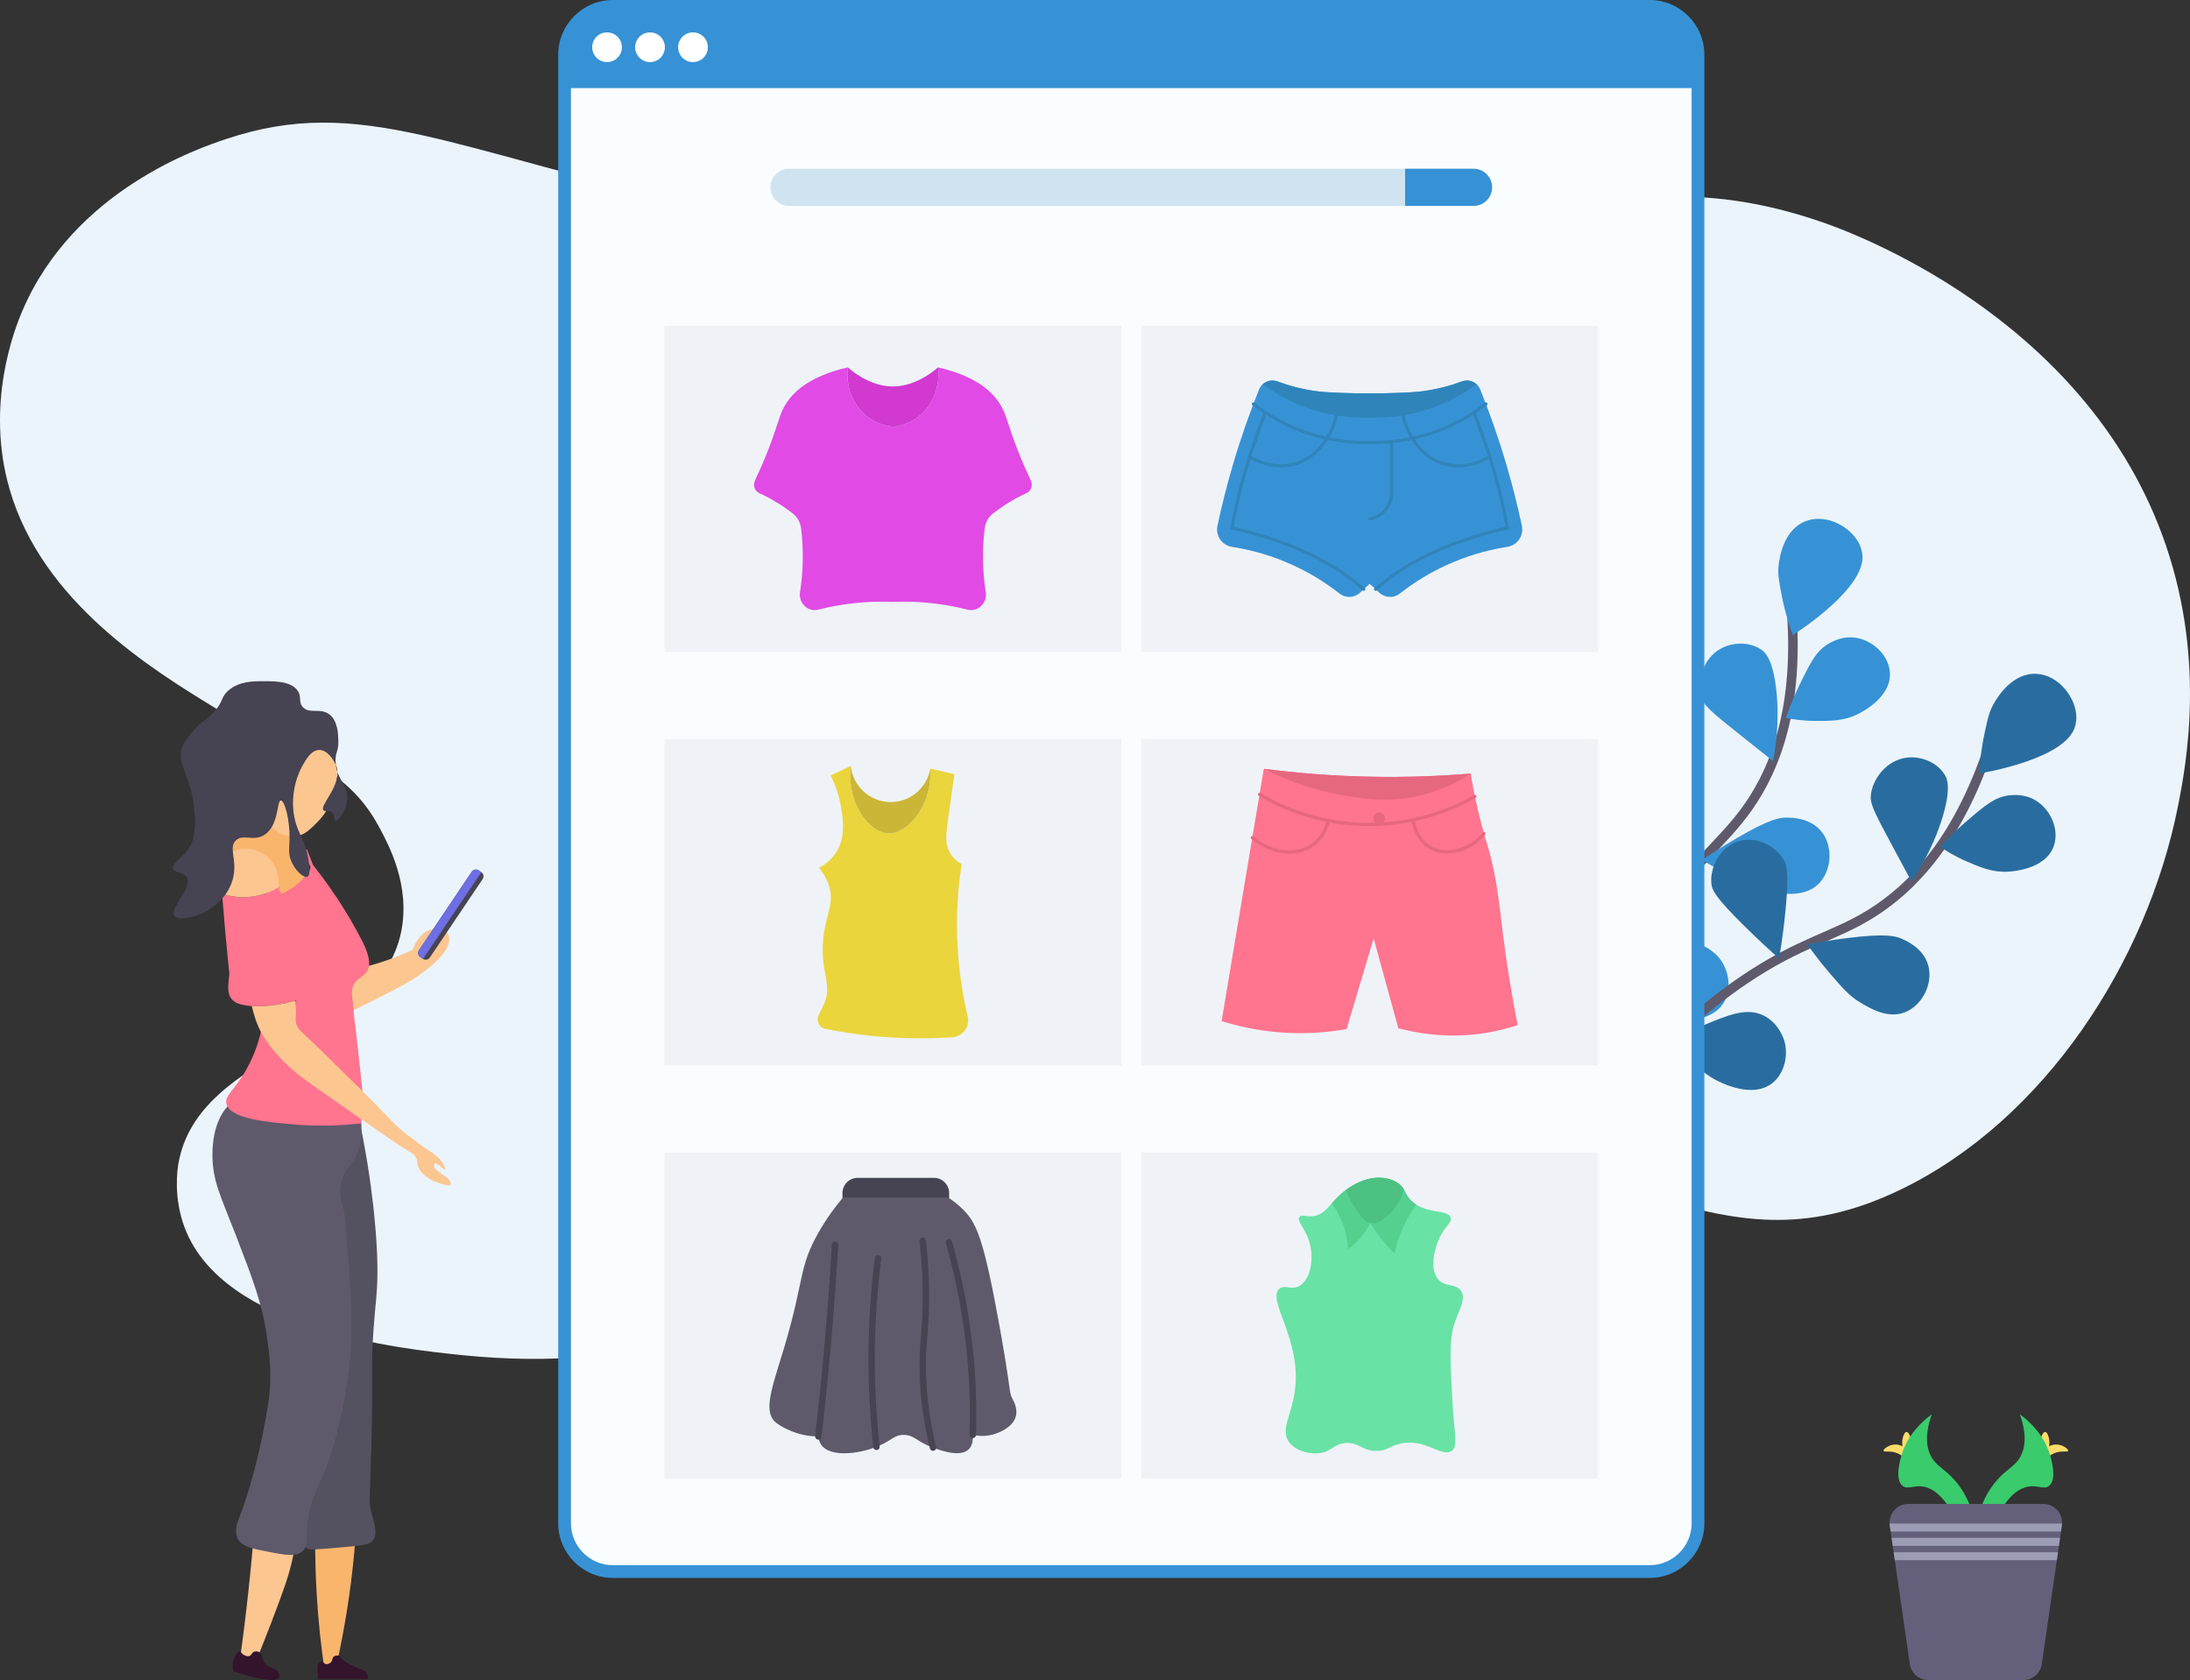 <?xml version="1.0" encoding="utf-8"?>
<!-- Generator: Adobe Illustrator 19.0.0, SVG Export Plug-In . SVG Version: 6.00 Build 0)  -->
<svg version="1.1" id="Layer_1" xmlns="http://www.w3.org/2000/svg" xmlns:xlink="http://www.w3.org/1999/xlink" x="0px" y="0px"
	 width="687.876px" height="527.765px" viewBox="0 0 687.876 527.765"
	 style="enable-background:new 0 0 687.876 527.765;" xml:space="preserve">
<rect x="0" y="0" width="687.876" height="527.765" fill="#333333" stroke="none"/>
<style type="text/css">
	.st0{fill:#EBF4FB;}
	.st1{fill:#FFDC6A;}
	.st2{fill:#39CB6C;}
	.st3{fill:#64607C;}
	.st4{fill:#9D9CB5;}
	.st5{fill:none;stroke:#5E5A6B;stroke-width:3;stroke-miterlimit:10;}
	.st6{fill:#3792D5;}
	.st7{fill:#296DA0;}
	.st8{fill:#FAFDFF;}
	.st9{fill:#FFFFFF;}
	.st10{fill:#D0E3F1;}
	.st11{fill:#EFF3F7;}
	.st12{fill:#E14AE5;}
	.st13{fill:#D139D1;}
	.st14{fill:none;stroke:#2F85BA;stroke-linecap:round;stroke-linejoin:round;stroke-miterlimit:10;}
	.st15{fill:#2F85BA;}
	.st16{fill:#EAD53D;}
	.st17{fill:#CCB637;}
	.st18{fill:#FF748E;}
	.st19{fill:#E56880;}
	.st20{fill:none;stroke:#E56880;stroke-linecap:round;stroke-linejoin:round;stroke-miterlimit:10;}
	.st21{fill:#69E2A5;}
	.st22{fill:#54D18F;}
	.st23{fill:#4CC181;}
	.st24{fill:#5E5A6B;}
	.st25{fill:#464352;}
	.st26{fill:none;stroke:#464352;stroke-width:2;stroke-linecap:round;stroke-linejoin:round;stroke-miterlimit:10;}
	.st27{fill:#FCC691;}
	.st28{fill:#FAB56D;}
	.st29{fill:#34142C;}
	.st30{fill:#545160;}
	.st31{fill:none;}
	.st32{fill:#474453;}
	.st33{fill:#6E6EE5;}
</style>
<g id="XMLID_20_">
	<path id="XMLID_23_" class="st0" d="M336.015,83.673c-47.259-3.603-95.96-14.433-112-18
		c-82.726-18.397-110.473-36.221-153-22c-8.318,2.782-47.786,15.98-64,54
		c-2.503,5.869-11.707,29.343-4,56c10.281,35.558,44.84,56.679,65,69
		c24.569,15.015,40.585,17.725,51,37c3.034,5.615,9.974,18.459,7,33
		c-7.214,35.278-63.832,36.788-70,73c-0.236,1.387-1.655,10.35,2,20
		c12.234,32.303,68.348,38.08,87,40c112.455,11.578,149.853-64.588,268-68
		c95.39-2.755,123.232,45.385,184,16c45.235-21.874,77.271-71.5,87-120
		c2.764-13.778,9.169-47.928-5-86c-25.635-68.879-97.878-94.873-107-98
		C494.117,42.967,464.68,93.481,336.015,83.673z"/>
	<g id="XMLID_165_">
		<g id="XMLID_157_">
			<g id="XMLID_95_">
				<path id="XMLID_78_" class="st1" d="M641.93,459.098c0.871-1.074,2.17-2.293,4-2.833
					c1.992-0.588,3.532-0.052,3.667-0.5c0.158-0.526-1.729-2.044-3.833-2
					c-1.516,0.032-3.54,0.883-4.083,2.708
					C641.332,457.642,641.745,458.694,641.93,459.098z"/>
				<path id="XMLID_89_" class="st1" d="M642.513,456.765c0.43-0.595,1.195-1.84,1.208-3.5
					c0.012-1.531-0.615-3.433-1.333-3.458c-0.681-0.024-1.444,1.642-1.5,3.083
					C640.81,454.904,642.115,456.354,642.513,456.765z"/>
				<path id="XMLID_74_" class="st2" d="M621.596,475.432c0.833-2.824,2.447-6.896,5.833-10.667
					c3.161-3.52,5.509-4.154,7.167-7.167c1.322-2.403,2.265-6.427-0.167-13.333
					c3.188,2.354,7.614,6.512,9.5,12.833c0.349,1.171,2.282,7.65-0.333,9.667
					c-1.543,1.19-3.365-0.179-6.167,0.167c-2.512,0.31-5.897,2.009-9.5,8.333
					C625.819,475.321,623.708,475.376,621.596,475.432z"/>
			</g>
			<g id="XMLID_162_">
				<path id="XMLID_178_" class="st1" d="M599.272,459.098c-0.871-1.074-2.17-2.293-4-2.833
					c-1.992-0.588-3.532-0.052-3.667-0.5c-0.158-0.526,1.729-2.044,3.833-2
					c1.516,0.032,3.54,0.883,4.083,2.708
					C599.87,457.642,599.457,458.694,599.272,459.098z"/>
				<path id="XMLID_170_" class="st1" d="M598.689,456.765c-0.43-0.595-1.195-1.84-1.208-3.5
					c-0.012-1.531,0.615-3.433,1.333-3.458c0.681-0.024,1.444,1.642,1.5,3.083
					C600.392,454.904,599.087,456.354,598.689,456.765z"/>
				<path id="XMLID_163_" class="st2" d="M619.606,475.432c-0.833-2.824-2.447-6.896-5.833-10.667
					c-3.161-3.52-5.509-4.154-7.167-7.167c-1.322-2.403-2.265-6.427,0.167-13.333
					c-3.188,2.354-7.614,6.512-9.5,12.833c-0.349,1.171-2.282,7.65,0.333,9.667
					c1.543,1.19,3.365-0.179,6.167,0.167c2.512,0.31,5.897,2.009,9.5,8.333
					C615.383,475.321,617.494,475.376,619.606,475.432z"/>
			</g>
		</g>
		<g id="XMLID_164_">
			<path id="XMLID_68_" class="st3" d="M635.519,527.765h-29.836c-2.917,0-5.392-2.143-5.809-5.03
				l-6.303-43.594c-0.512-3.539,2.233-6.71,5.809-6.71h42.441
				c3.576,0,6.321,3.17,5.809,6.71l-6.303,43.594
				C640.911,525.622,638.436,527.765,635.519,527.765z"/>
			<path id="XMLID_90_" class="st4" d="M593.523,478.598c0.009,0.18,0.022,0.361,0.048,0.543
				l0.283,1.957h53.494l0.283-1.957c0.026-0.182,0.039-0.363,0.048-0.543H593.523z"/>
			<polygon id="XMLID_93_" class="st4" points="595.155,490.098 646.047,490.098 646.408,487.598 
				594.794,487.598 			"/>
			<polygon id="XMLID_92_" class="st4" points="594.505,485.598 646.697,485.598 647.059,483.098 
				594.143,483.098 			"/>
		</g>
	</g>
	<g id="XMLID_203_">
		<g id="XMLID_201_">
			<path id="XMLID_206_" class="st5" d="M562.254,186.501c3.667,34.212-4.393,54.477-13.042,66.879
				c-7.918,11.355-16.851,16.867-28.318,34.622
				c-9.182,14.217-14.305,27.483-17.244,36.766"/>
			<path id="XMLID_202_" class="st6" d="M563.121,199.513c2.584-1.672,22.712-14.917,21.87-25.115
				c-0.129-1.558-0.744-3.006-0.788-3.108c-2.369-5.474-10.197-10.078-16.873-7.637
				c-7.232,2.644-8.408,11.834-8.644,13.678c-0.377,2.944,0.077,5.267,0.985,9.914
				C560.696,192.487,562.069,196.685,563.121,199.513z"/>
			<path id="XMLID_204_" class="st6" d="M593.593,210.967c-0.512-5.383-5.519-9.852-10.724-10.636
				c-4.01-0.604-7.192,1.121-8.316,1.751c-3.933,2.204-5.71,5.701-9.104,12.606
				c-1.265,2.575-2.921,6.24-4.512,10.831c2.186,0.442,5.357,0.924,9.195,0.943
				c4.556,0.022,8.844,0.043,13.109-1.992
				C584.216,224.005,594.372,219.16,593.593,210.967z"/>
			<path id="XMLID_205_" class="st6" d="M546.936,231.145c2.238,1.786,5.68,4.528,9.953,7.914
				c1.726-8.732,1.616-15.92,1.186-20.848
				c-0.951-10.917-3.683-13.234-4.487-13.853
				c-3.631-2.798-9.289-2.859-13.415-0.416
				c-5.421,3.21-7.072,10.076-5.799,14.816
				C535.15,221.649,536.834,223.083,546.936,231.145z"/>
			<path id="XMLID_240_" class="st6" d="M561.03,256.837c-1.983-0.001-5.107,0.347-15.691,6.544
				c-4.481,2.623-8.103,5.01-10.66,6.765c2.273,1.422,5.659,3.422,9.938,5.512
				c5.67,2.769,8.505,4.154,12.343,4.683c3.802,0.524,10.378,1.432,14.509-2.955
				c3.86-4.098,4.341-11.497,0.722-16.085
				C568.674,256.842,562.705,256.838,561.03,256.837z"/>
			<path id="XMLID_241_" class="st6" d="M528.234,277.714c-1.615-6.716-3.327-12.367-4.779-16.74
				c-3.116-9.381-4.508-11.289-6.5-12.627c-3.813-2.56-10.224-3.301-14.728,0.329
				c-4.903,3.95-5.235,11.214-2.932,15.582c1.039,1.971,2.768,3.644,15.254,8.513
				C520.064,274.921,524.768,276.561,528.234,277.714z"/>
			<path id="XMLID_242_" class="st6" d="M530.611,296.077c-5.881-0.2-10.215,4.312-16.544,10.899
				c-3.345,3.481-5.751,6.67-7.297,8.885c2.347,0.833,5.758,1.957,9.956,3.031
				c4.041,1.034,6.062,1.551,8.075,1.707c1.946,0.151,13.138,1.018,16.938-6.172
				c2.183-4.129,1.276-9.684-1.674-13.426
				C539.771,300.627,536.221,296.267,530.611,296.077z"/>
		</g>
		<g id="XMLID_167_">
			<path id="XMLID_94_" class="st5" d="M517.682,334.673c6.358-7.375,16.293-17.55,30.333-27
				c17.534-11.802,27.916-13.349,39.667-20.667
				c12.834-7.992,28.227-23.444,38.333-56.333"/>
			<path id="XMLID_99_" class="st7" d="M621.687,242.975c0.147-3.014,0.538-7.413,1.662-12.635
				c0.996-4.628,1.494-6.943,3-9.5c0.944-1.602,5.645-9.585,13.333-9.167
				c7.098,0.387,12.479,7.702,12.5,13.667c0,0.111-0.004,1.684-0.5,3.167
				C648.439,238.211,624.721,242.456,621.687,242.975z"/>
			<path id="XMLID_100_" class="st7" d="M609.435,266.017c3.271-3.593,6.236-6.31,8.414-8.178
				c5.839-5.009,8.85-7.524,13.333-8c1.281-0.136,4.886-0.468,8.333,1.667
				c4.475,2.771,7.317,8.851,5.667,14c-2.512,7.838-13.754,8.29-14.833,8.333
				c-4.722,0.19-8.654-1.518-12.833-3.333
				C613.995,268.977,611.271,267.284,609.435,266.017z"/>
			<path id="XMLID_101_" class="st7" d="M600.379,276.868c5.026-7.346,7.756-13.996,9.303-18.695
				c3.427-10.409,1.828-13.614,1.333-14.5c-2.235-4.002-7.412-6.287-12.167-5.667
				c-6.247,0.815-10.469,6.475-11.167,11.333c-0.425,2.962,0.558,4.944,6.667,16.333
				C595.702,268.196,597.785,272.072,600.379,276.868z"/>
			<path id="XMLID_106_" class="st7" d="M567.719,296.691c3.042-0.606,7.311-1.372,12.463-2.019
				c12.169-1.526,15.177-0.616,17,0.167c1.539,0.661,7.024,3.016,8.5,8.5
				c1.519,5.643-1.838,12.254-7,14.5c-5.525,2.404-11.212-1.02-14.5-3
				c-3.319-1.998-5.379-4.388-9.5-9.167
				C571.572,302.066,569.248,298.893,567.719,296.691z"/>
			<path id="XMLID_107_" class="st7" d="M558.814,301.108c1.161-6.809,1.814-12.677,2.201-17.269
				c0.832-9.85,0.304-12.152-1-14.167c-2.496-3.855-8.097-7.061-13.667-5.5
				c-6.063,1.699-9.229,8.245-8.833,13.167c0.179,2.22,1.108,4.439,10.667,13.833
				C552.405,295.323,556.083,298.683,558.814,301.108z"/>
			<path id="XMLID_115_" class="st7" d="M524.058,327.715c2.293-1.426,5.761-3.41,10.207-5.292
				c8.412-3.561,14.174-6,19.5-3.5c5.082,2.385,6.627,7.791,6.75,8.25
				c1.238,4.602-0.117,10.064-3.75,13c-6.326,5.111-16.271-0.095-18-1
				c-1.79-0.937-3.443-2.208-6.75-4.75C528.58,331.782,525.887,329.405,524.058,327.715z"
				/>
		</g>
	</g>
	<g id="XMLID_66_">
		<g id="XMLID_24_">
			<path id="XMLID_29_" class="st6" d="M518.165,0H192.505c-9.467,0-17.17,7.703-17.17,17.17
				v461.333c0,9.468,7.703,17.17,17.17,17.17H518.165
				c9.468,0,17.17-7.702,17.17-17.17V17.17C535.335,7.703,527.633,0,518.165,0z"/>
			<path id="XMLID_35_" class="st8" d="M518.165,491.673H192.505
				c-7.262,0-13.17-5.908-13.17-13.17V27.673h352v450.83
				C531.335,485.765,525.427,491.673,518.165,491.673z"/>
			<g id="XMLID_27_">
				<g id="XMLID_98_">
					<circle id="XMLID_28_" class="st9" cx="190.668" cy="14.837" r="4.667"/>
				</g>
				<g id="XMLID_97_">
					<circle id="XMLID_26_" class="st9" cx="204.168" cy="14.837" r="4.667"/>
				</g>
				<g id="XMLID_96_">
					<circle id="XMLID_25_" class="st9" cx="217.668" cy="14.837" r="4.667"/>
				</g>
			</g>
		</g>
		<g id="XMLID_31_">
			<path id="XMLID_30_" class="st10" d="M462.835,64.673H247.835c-3.222,0-5.833-2.612-5.833-5.833
				v-0c0-3.222,2.612-5.833,5.833-5.833h215
				c3.222,0,5.833,2.612,5.833,5.833v0
				C468.668,62.061,466.056,64.673,462.835,64.673z"/>
			<path id="XMLID_33_" class="st6" d="M462.835,64.673h-21.5V53.006h21.5
				c3.222,0,5.833,2.612,5.833,5.833v0
				C468.668,62.061,466.056,64.673,462.835,64.673z"/>
		</g>
		<g id="XMLID_114_">
			<g id="XMLID_56_">
				<rect id="XMLID_36_" x="208.71" y="102.277" class="st11" width="143.5" height="102.5"/>
				<g id="XMLID_37_">
					<path id="XMLID_58_" class="st12" d="M323.802,150.987c-1.167-2.463-2.566-5.591-4.012-9.252
						c-3.136-7.94-3.418-10.6-5.034-13.667
						c-2.335-4.429-7.479-9.756-20.137-12.667c0.153,1.184,0.761,6.804-2.832,12
						c-4.091,5.918-10.379,6.584-11.327,6.667
						c-0.948-0.083-7.235-0.748-11.327-6.667c-3.592-5.196-2.985-10.816-2.832-12
						c-12.658,2.911-17.802,8.238-20.137,12.667
						c-1.617,3.067-1.898,5.727-5.034,13.667c-1.446,3.662-2.845,6.79-4.012,9.252
						c-0.695,1.467-0.086,3.238,1.334,3.892c2.013,0.927,4.191,2.081,6.454,3.522
						c1.492,0.95,2.855,1.92,4.095,2.878c1.444,1.116,2.383,2.801,2.615,4.679
						c0.38,3.072,0.613,6.581,0.527,10.444c-0.077,3.469-0.399,6.668-0.851,9.551
						c-0.541,3.451,2.441,6.377,5.653,5.563c1.094-0.277,2.221-0.539,3.379-0.781
						c7.672-1.603,14.541-1.891,20.137-1.666
						c5.596-0.225,12.465,0.063,20.137,1.666c1.158,0.242,2.285,0.504,3.379,0.781
						c3.211,0.814,6.194-2.113,5.653-5.563c-0.452-2.883-0.774-6.082-0.851-9.551
						c-0.086-3.863,0.147-7.372,0.527-10.444c0.232-1.877,1.171-3.563,2.615-4.679
						c1.239-0.957,2.603-1.928,4.095-2.878c2.263-1.441,4.441-2.595,6.454-3.522
						C323.888,154.225,324.497,152.454,323.802,150.987z"/>
					<path id="XMLID_59_" class="st13" d="M269.133,127.402c4.092,5.918,10.379,6.583,11.327,6.667
						c0.948-0.083,7.236-0.748,11.327-6.667c3.592-5.196,2.985-10.816,2.832-12
						c0,0-6.339,6-14.159,6s-14.159-6-14.159-6
						C266.148,116.585,265.54,122.205,269.133,127.402z"/>
				</g>
			</g>
			<g id="XMLID_60_">
				<rect id="XMLID_80_" x="358.46" y="102.277" class="st11" width="143.5" height="102.5"/>
				<g id="XMLID_57_">
					<path id="XMLID_79_" class="st6" d="M478.016,165.167c-1.278-6.016-2.855-12.384-4.807-19.036
						c-2.543-8.667-5.366-16.604-8.255-23.775
						c-0.921-2.287-3.496-3.389-5.806-2.528c-3.311,1.234-7.412,2.41-12.19,3.053
						c-6.89,0.928-26.61,0.928-33.5,0c-4.777-0.644-8.879-1.819-12.19-3.053
						c-2.31-0.861-4.885,0.242-5.806,2.528c-2.889,7.171-5.712,15.108-8.255,23.775
						c-1.952,6.652-3.529,13.02-4.807,19.036
						c-0.664,3.128,1.448,6.138,4.609,6.63c4.714,0.733,10.361,2.085,16.448,4.585
						c7.356,3.02,13.108,6.793,17.298,10.084c1.9,1.492,4.593,1.388,6.372-0.247
						c1.026-0.943,2.053-1.886,3.079-2.829c1.026,0.943,2.053,1.886,3.079,2.829
						c1.779,1.634,4.472,1.739,6.372,0.247c4.191-3.291,9.942-7.064,17.298-10.084
						c6.087-2.499,11.734-3.852,16.448-4.585
						C476.568,171.305,478.681,168.296,478.016,165.167z"/>
					<path id="XMLID_61_" class="st14" d="M440.335,127.382c0.1,2.004,0.567,5.872,3,9.875
						c0.993,1.634,3.832,6.305,9.625,8.25c7.453,2.503,13.99-1.455,14.966-2.068
						l-4.716-13.307c2.774,6.985,5.427,14.877,7.625,23.625
						c1.054,4.194,1.918,8.244,2.625,12.125c-4.972,1.093-14.491,3.485-24,8
						c-2.735,1.298-7.175,3.463-12.435,7.262c-1.75,1.264-3.337,2.553-4.952,3.957
						"/>
					<path id="XMLID_70_" class="st14" d="M430.21,163.007c0.023-0.004,0.046-0.008,0.069-0.012
						c3.946-0.714,6.816-4.15,6.816-8.16v-1.451c0-4.886,0-9.772,0-14.657"/>
					<path id="XMLID_82_" class="st14" d="M420.085,127.382c-0.1,2.004-0.567,5.872-3,9.875
						c-0.993,1.634-3.832,6.305-9.625,8.25c-7.453,2.503-13.99-1.455-14.966-2.068
						l4.716-13.307c-2.774,6.985-5.427,14.877-7.625,23.625
						c-1.054,4.194-1.918,8.244-2.625,12.125c4.972,1.093,14.491,3.485,24,8
						c2.735,1.298,7.175,3.463,12.435,7.262c1.75,1.264,3.337,2.553,4.952,3.957"
						/>
					<path id="XMLID_81_" class="st14" d="M393.684,126.902c3.91,3.02,10.421,7.266,19.401,9.855
						c6.811,1.964,12.806,2.331,17.125,2.25c4.319,0.081,10.314-0.286,17.125-2.25
						c8.98-2.589,15.492-6.835,19.401-9.855"/>
					<path id="XMLID_65_" class="st15" d="M430.21,131.257c2.118,0,7.007-0.023,12.5-1.125
						c4.485-0.9,12.39-3.127,21.132-9.375c-1.222-1.136-3.022-1.552-4.693-0.929
						c-3.311,1.234-7.412,2.41-12.19,3.053c-6.89,0.928-26.61,0.928-33.5,0
						c-4.777-0.644-8.879-1.819-12.19-3.053c-1.67-0.623-3.471-0.207-4.693,0.929
						c8.743,6.248,16.647,8.474,21.132,9.375
						C423.202,131.234,428.092,131.257,430.21,131.257z"/>
				</g>
			</g>
			<g id="XMLID_72_">
				<rect id="XMLID_111_" x="208.71" y="232.143" class="st11" width="143.5" height="102.5"/>
				<g id="XMLID_71_">
					<path id="XMLID_69_" class="st16" d="M299.804,243.197c-0.415,2.778-1.121,7.587-2,14
						c-0.69,5.032-1.069,8.128,0.75,11c1.062,1.677,2.496,2.68,3.5,3.25
						c-1.135,7.329-1.925,16.759-1.167,27.667
						c0.528,7.594,1.699,14.363,3.076,20.15c0.768,3.231-1.54,6.361-4.854,6.58
						c-6.216,0.41-13.233,0.488-20.888-0.063
						c-6.969-0.502-13.323-1.443-18.968-2.576
						c-1.966-0.394-3.013-2.557-2.127-4.356l1.429-2.902
						c3.279-6.714-1.009-10.307,0-20.833c0.774-8.074,3.809-11.296,1.667-17.333
						c-0.825-2.325-2.056-4.048-3-5.167c1.375-0.723,3.511-2.088,5.167-4.5
						c3.45-5.028,2.387-11.072,1.667-15.167
						c-0.389-2.211-1.215-5.541-3.167-9.333l6.333-3
						c-1.352,12.204,6.095,20.983,11.833,21.167
						c5.733,0.183,13.714-8.086,13.167-20.333
						C294.749,242.031,297.277,242.614,299.804,243.197z"/>
					<path id="XMLID_76_" class="st17" d="M279.054,261.781c5.733,0.183,13.714-8.086,13.167-20.333
						c-1.058,6.188-6.571,10.694-12.833,10.5c-6.285-0.194-11.521-5.066-12.167-11.333
						C265.869,252.818,273.316,261.597,279.054,261.781z"/>
				</g>
			</g>
			<g id="XMLID_110_">
				<rect id="XMLID_146_" x="358.46" y="232.143" class="st11" width="143.5" height="102.5"/>
				<g id="XMLID_109_">
					<path id="XMLID_73_" class="st18" d="M461.96,243.003c0.57,3.608,1.552,9.009,3.25,15.5
						c0.901,3.444,1.631,5.775,2,7c3.022,10.047,3.74,19.019,5,29
						c0.821,6.5,2.184,15.898,4.5,27.5c-3.006,1.001-6.435,1.898-10.25,2.5
						c-11.213,1.77-20.793,0.21-27.25-1.5c-2.583-9.417-5.167-18.833-7.75-28.25
						c-2.833,9.5-5.667,19-8.5,28.5c-5.494,0.983-12.869,1.732-21.5,1
						c-7.062-0.599-13.065-2.027-17.75-3.5c4.417-26.417,8.833-52.833,13.25-79.25
						c10.353,1.334,21.912,2.292,34.5,2.5C442.457,244.184,452.667,243.767,461.96,243.003
						z"/>
					<path id="XMLID_85_" class="st19" d="M444.46,250.253c7.931-1.61,13.876-4.871,17.5-7.25
						c-9.292,0.764-19.503,1.181-30.5,1c-12.588-0.208-24.147-1.166-34.5-2.5
						c11.172,5.687,21.01,7.84,27.5,8.75
						C430.189,251.056,436.452,251.878,444.46,250.253z"/>
					<path id="XMLID_77_" class="st20" d="M463.268,250.189c-5.274,3-17.107,8.791-33.184,8.814
						c-16.917,0.023-29.254-6.355-34.47-9.453"/>
					<path id="XMLID_83_" class="st20" d="M393.344,263.129c6.069,5.093,13.861,5.869,18.866,2.373
						c3.407-2.379,4.59-6.086,4.997-7.735"/>
					<path id="XMLID_108_" class="st20" d="M466.122,261.84
						c-4.784,5.757-12.19,7.229-17.037,4.288
						c-4.219-2.56-5.091-7.609-5.239-8.576"/>
					<circle id="XMLID_75_" class="st19" cx="433.164" cy="257.082" r="1.829"/>
				</g>
			</g>
			<g id="XMLID_62_">
				<rect id="XMLID_154_" x="358.46" y="362.009" class="st11" width="143.5" height="102.5"/>
				<g id="XMLID_84_">
					<path id="XMLID_113_" class="st21" d="M431.669,370.032c1.122-0.095,4.406-0.373,7.25,1.5
						c2.409,1.586,2.059,3.106,4,5.25c4.513,4.984,11.859,2.791,12.75,5.75
						c0.482,1.602-1.641,2.348-3.5,6.25c-1.683,3.533-3.194,9.745-0.5,13
						c2.239,2.706,5.628,1.247,7.25,3.75c1.598,2.466-0.524,5.685-2,10
						c-1.766,5.163-1.427,11.442-0.75,24c0.608,11.276,1.935,14.785-0.25,16.25
						c-3.237,2.17-8.172-4.174-16.25-2.25c-3.352,0.799-3.939,2.233-7.25,2.25
						c-4.524,0.023-5.403-2.644-9.5-2.5c-4.164,0.146-4.649,2.95-9,3.25
						c-3.097,0.214-7.09-0.914-9-3.5c-2.799-3.789,0.64-8.318,1.75-15.75
						c2.449-16.396-9.092-29.147-4.75-32.5c1.804-1.393,3.856,0.76,6.5-1
						c3.482-2.318,4.346-8.993,2.75-14c-1.278-4.008-3.912-6.257-3-7.5
						c0.63-0.859,2.039,0.004,4.25-0.25c4.802-0.552,5.426-5.459,12.25-9.5
						C428.331,370.363,431.003,370.089,431.669,370.032z"/>
					<path id="XMLID_119_" class="st22" d="M444.871,378.425c-0.686-0.44-1.346-0.973-1.952-1.642
						c-1.941-2.144-1.591-3.664-4-5.25c-2.844-1.873-6.128-1.595-7.25-1.5
						c-0.666,0.056-3.337,0.331-7,2.5c-3.078,1.823-4.891,3.818-6.399,5.514
						c1.27,1.677,2.55,3.788,3.524,6.361c1.186,3.135,1.542,5.959,1.625,8
						c1.101-0.782,2.432-1.88,3.75-3.375c1.567-1.779,2.59-3.523,3.25-4.875
						c0.991,1.654,2.224,3.481,3.75,5.375c1.323,1.641,2.641,3.052,3.875,4.25
						c0.392-2.005,1.153-5.056,2.75-8.5C442.307,382.018,443.519,380.667,444.871,378.425z"/>
					<path id="XMLID_118_" class="st23" d="M440.983,373.749c-0.432-0.77-0.955-1.487-2.064-2.217
						c-2.844-1.873-6.128-1.595-7.25-1.5c-0.666,0.056-3.337,0.331-7,2.5
						c-0.687,0.407-1.297,0.823-1.869,1.243c0.966,2.979,2.895,5.751,4.119,7.507
						c1.173,1.684,2.187,2.608,3.5,2.875c2.572,0.523,4.943-1.748,6.25-3
						C439.072,378.856,440.313,376.118,440.983,373.749z"/>
				</g>
			</g>
			<g id="XMLID_104_">
				<rect id="XMLID_142_" x="208.71" y="362.009" class="st11" width="143.5" height="102.5"/>
				<g id="XMLID_88_">
					<path id="XMLID_91_" class="st24" d="M318.049,439.497c-1.282-2.407-0.252-1.755-4.25-23.75
						c-4.854-26.702-7.082-31.57-11.25-35.75c-1.558-1.562-3.104-2.743-4.427-3.625h-33.505
						c-2.184,2.595-4.934,6.226-7.568,10.875c-6.199,10.941-4.356,14.452-10.5,35.25
						c-3.606,12.207-6.98,20.269-3.25,24c1.669,1.669,5.406,3.119,5.75,3.25
						c3.234,1.237,6.12,1.484,8,1.5c0.059,0.641,0.247,1.754,1,2.75
						c2.827,3.736,11.343,2.824,17.25,0.5c4.956-1.95,5.465-3.867,8.75-3.75
						c3.287,0.117,3.766,2.072,9,4c2.364,0.87,8.575,3.158,11.25,0.5
						c1.249-1.241,1.342-3.177,1.25-4.5c1.481,0.321,4.351,0.703,7.5-0.5
						c1.042-0.398,5.069-1.936,6-5.25C319.737,442.55,318.433,440.218,318.049,439.497z"/>
					<path id="XMLID_63_" class="st25" d="M264.617,376.372h33.505v-1.589
						c0-2.643-2.143-4.786-4.786-4.786h-23.932c-2.643,0-4.786,2.143-4.786,4.786
						V376.372z"/>
					<path id="XMLID_64_" class="st26" d="M257.049,451.247c1.007-8.724,1.928-17.642,2.75-26.75
						c1.032-11.434,1.857-22.606,2.5-33.5"/>
					<path id="XMLID_67_" class="st26" d="M275.299,454.497c-1.001-9.048-1.633-19.282-1.5-30.5
						c0.125-10.533,0.904-20.17,2-28.75"/>
					<path id="XMLID_86_" class="st26" d="M293.049,454.747c-3.363-14.091-3.525-24.742-3-32
						c0.268-3.71,0.963-9.943,0.75-19c-0.139-5.929-0.614-10.787-1-14"/>
					<path id="XMLID_87_" class="st26" d="M305.549,450.747c0.267-8.51,0.026-18.37-1.25-29.25
						c-1.402-11.955-3.74-22.456-6.25-31.25"/>
				</g>
			</g>
		</g>
	</g>
	<polygon id="XMLID_259_" class="st27" points="134.76,310.607 134.76,310.607 133.515,309.77 	"/>
	<polygon id="XMLID_260_" class="st27" points="153.159,283.367 151.875,282.502 153.159,283.367 	"/>
	<g id="XMLID_208_">
		<path id="XMLID_255_" class="st27" d="M79.758,481.877c-0.469,5.569-1.01,11.237-1.629,17
			c-0.85,7.909-1.806,15.614-2.85,23.108c1.698,0,3.396,0,5.094,0
			c2.069-5.126,3.78-9.52,5.086-12.928c4.206-10.976,5.323-14.631,6.21-18.426
			c0.875-3.745,1.355-6.897,1.629-9.06
			C88.785,481.673,84.272,481.775,79.758,481.877z"/>
		<path id="XMLID_254_" class="st28" d="M98.998,483.098c-0.03,5.745,0.118,11.832,0.509,18.222
			c0.496,8.101,1.322,15.687,2.341,22.701c1.223,0,2.447,0,3.67,0
			c0.642-2.904,1.381-6.44,2.132-10.485c1.161-6.248,1.85-11.011,2.036-12.318
			c0.723-5.072,1.492-11.499,2.036-19.036
			C107.482,482.488,103.24,482.793,98.998,483.098z"/>
		<path id="XMLID_253_" class="st29" d="M115.727,527.432c-0.071-0.622-0.266-1.43-0.848-2.125
			c-0.623-0.743-1.187-0.757-3.245-1.642c-2.624-1.128-3.483-1.868-3.817-2.176
			c-0.574-0.53-0.971-1.048-1.222-1.412c-1.05-0.136-1.56,0.116-1.832,0.382
			c-0.505,0.493-0.223,1.068-0.802,1.68c-0.426,0.449-1.193,0.787-1.756,0.573
			c-0.392-0.149-0.434-0.469-0.916-0.611c0,0-0.461-0.135-0.916,0.038
			c-0.738,0.282-0.839,2.465-0.371,5.294H115.727z"/>
		<path id="XMLID_252_" class="st29" d="M75.33,518.741c0.418,0.05,0.389,0.579,1.183,1.069
			c0.202,0.125,1.069,0.659,1.832,0.382c0.729-0.265,0.675-1.019,1.451-1.336
			c0.638-0.261,1.3-0.005,1.412,0.038c1.431,0.554,0.848,2.414,2.29,3.932
			c1.421,1.496,3.132,0.894,3.942,2.509c0.108,0.216,0.516,1.1,0.142,1.728
			c-0.488,0.821-2.036,0.749-3.217,0.63c-3.642-0.365-7.852-1.58-10.972-2.616
			c-0.191-0.621-0.43-1.699-0.202-2.977
			C73.489,520.437,74.538,518.646,75.33,518.741z"/>
		<path id="XMLID_251_" class="st30" d="M96.555,486.458c-4.532-2.808-1.308-15.001,0.611-24.33
			c0,0,5.83-28.335,3.563-56.091c-0.895-10.965-2.993-20.209-6.515-35.731
			c-2.257-9.947-4.5-18.201-6.21-24.126c8.008,0.611,16.016,1.222,24.025,1.832
			c2.776,12.283,4.301,22.731,5.192,30.641c1.392,12.365,1.351,19.58,1.323,21.785
			c-0.086,6.846-0.583,8.18-1.222,17.204c-0.931,13.154-0.019,12.361-0.713,37.564
			c-0.432,15.694-0.791,16.203,0,19.647c0.88,3.831,2.174,6.902,0.509,9.06
			c-1.017,1.318-2.541,1.523-10.892,2.24
			C97.692,486.885,97.189,486.85,96.555,486.458z"/>
		<path id="XMLID_250_" class="st24" d="M83.83,487.374c-4.844-0.937-7.736-1.575-9.06-3.868
			c-1.413-2.448-0.072-5.65,0.513-7.099c0,0,5.55-13.729,8.932-35.328
			c1.397-8.924,0.389-15.862-0.449-21.636
			c-1.476-10.162-4.46-17.882-9.811-31.73
			c-4.563-11.808-7.167-16.632-7.228-24.737
			c-0.076-10.155,3.922-14.597,5.09-15.779c0,0,1.038-1.05,2.341-1.934
			c8.593-5.827,35.315,1.186,38.48,2.036c2.02,9.34,0.317,14.498-1.731,17.509
			c-1.267,1.863-3.199,3.69-3.868,7.126c-0.622,3.197,0.267,5.635,0.916,8.042
			c0.35,1.299,0.708,5.922,1.425,15.168c0.969,12.502,1.957,25.069-0.407,39.803
			c-0.61,3.801-2.76,17.196-7.635,28.809c-2.078,4.951-4.078,8.21-4.683,14.15
			c-0.498,4.893,0.362,7.552-1.629,9.366
			C92.974,489.143,89.656,488.501,83.83,487.374z"/>
		<path id="XMLID_249_" class="st31" d="M92.653,314.396c0.015,0.086,0.029,0.169,0.043,0.248
			c0.151-0.127,0.284-0.251,0.449-0.379
			C92.994,314.306,92.824,314.351,92.653,314.396z"/>
		<path id="XMLID_257_" class="st27" d="M139.793,292.326c-1.648-1.143-3.928-0.508-4.558-0.31
			c-3.869,1.217-5.331,5.585-5.562,6.31c-3.99,1.879-8.907,3.81-14.674,5.298
			c-4.186,1.08-8.062,1.732-11.494,2.118c-0.162,5.084,4.361,8.132,4.556,13.062
			c2.134-1.028,5.295-2.566,9.112-4.478c9.754-4.888,11.938-6.286,13.285-7.198
			c3.203-2.167,10.968-7.622,10.628-12.312
			C141.05,294.309,140.86,293.066,139.793,292.326z"/>
		<path id="XMLID_247_" class="st28" d="M96.173,272.826c0.063,0.337,0.888,5.187-2.621,8.406
			c-0.393,0.361-3.251,2.907-6.413,2.189c-3.964-0.9-3.493-5.812-9.111-10.078
			c-3.419-2.596-4.586-1.53-6.188-3.516c-4.908-6.085,1.427-21.819,6.901-22.137
			c0.95-0.055,1.763,0.351,2.341,0.662c2.918,1.567,3.418,4.621,5.09,8.042
			c1.951,3.991,3.088,3.333,6.006,7.94C94.114,267.389,95.352,270.332,96.173,272.826
			z"/>
		<path id="XMLID_246_" class="st18" d="M82.354,322.103c10.383,8.831,20.767,17.662,31.15,26.493
			c0,1.425,0,2.85,0,4.276c-5.107,0.595-12.63,1.1-21.683,0.305
			c-7.927-0.696-19.528-1.715-20.691-6.413c-0.653-2.64,2.524-4.283,6.184-10.689
			C80.308,330.838,81.672,325.833,82.354,322.103z"/>
		<path id="XMLID_213_" class="st18" d="M93.145,314.265c-3.189,0.868-10.912,2.718-16.95,1.374
			c-1.253-0.279-2.46-0.701-3.359-1.731c-1.718-1.966-1.072-4.72-0.814-7.839
			c0.065-0.782-0.047,0.246-1.323-14.048c-0.272-3.045-0.604-6.869-0.967-11.3
			c1.73,0.59,4.626,1.327,8.22,1.069c4.755-0.342,8.2-2.245,9.849-3.308
			c-0.033,0.081-0.376,0.976,0.143,1.704c0.218,0.306,0.501,0.461,0.672,0.535
			c3.309-1.521,5.372-3.434,6.515-4.683c2.197-2.399,2.444-3.205,2.341-3.767
			c-0.261-1.431-2.144-1.814-2.265-3.283c-0.078-0.948,0.626-1.771,1.145-2.265
			c0.656,1.667,1.311,3.335,1.967,5.002c3.4,4.264,6.929,9.186,10.351,14.798
			c2.009,3.295,3.781,6.5,5.344,9.569c2.506,5.024,2.177,7.64,1.222,9.111
			c-1.184,1.821-3.521,2.181-4.428,4.785c-0.413,1.185-0.296,2.166-0.153,3.41
			c0.36,3.12,0.506,6.267,1.018,9.365c0.064,0.386,0.518,4.567,1.425,12.928
			c0.378,3.484,0.678,6.31,0.865,8.093c-1.746-1.319-4.275-3.247-7.295-5.614
			c-15.603-12.232-17.546-15.452-17.238-18.359
			C89.562,318.562,90.201,316.549,93.145,314.265z"/>
		<path id="XMLID_212_" class="st27" d="M85.51,270.797c-2.228-2.916-6.532-4.979-10.485-3.97
			c-0.525,0.134-3.602,0.919-4.937,3.512c-0.522,1.013-0.633,2.02-0.763,3.207
			c-0.102,0.929-0.098,1.737,0.146,4.567c0.052,0.599,0.22,2.548,0.346,3.637
			c-0.028-0.341-0.056-0.679-0.085-1.027c1.73,0.59,4.626,1.327,8.22,1.069
			c4.621-0.332,7.99-2.132,9.69-3.21
			C87.306,275.135,87.172,272.971,85.51,270.797z"/>
		<path id="XMLID_211_" class="st27" d="M141.41,371.196c-0.39-0.911-1.102-1.35-1.985-1.947
			c-2.749-1.857-3.059-2.479-3.092-2.978c-0.007-0.101-0.04-0.597,0.229-0.763
			c0.743-0.46,2.885,2.148,3.245,1.871c0.2-0.155-0.206-1.165-0.878-2.176
			c-1.454-2.186-3.257-3.161-5.306-4.505c-1.628-1.067-3.102-2.354-4.695-3.474
			c-4.365-3.068-7.459-6.858-12.33-11.758c-0.553-0.556-1.519-1.52-2.746-2.737
			c-5.19-5.15-15.113-14.915-18.823-18.297c-0.566-0.516-1.367-1.229-1.832-2.443
			c-0.648-1.691-0.059-2.822-0.305-5.841c-0.048-0.594-0.107-0.988-0.195-1.504
			c-0.013-0.079-0.028-0.162-0.043-0.248c-2.882,0.761-8.463,2.014-13.587,1.643
			c0.703,2.772,1.431,5.52,3.288,8.851c0.479,0.859,2.177,3.81,6.032,7.826
			c3.585,3.735,6.858,6.121,10.002,8.322c18.441,12.907,27.662,19.361,30.196,20.691
			c0.351,0.184,1.242,0.63,1.896,1.603c0.805,1.198,0.391,1.943,0.967,3.359
			c0.735,1.804,2.233,2.809,3.283,3.512c1.114,0.746,2.015,1.044,3.474,1.527
			c1.256,0.415,2.939,0.972,3.321,0.42
			C141.707,371.888,141.529,371.473,141.41,371.196z"/>
		<path id="XMLID_210_" class="st27" d="M89.429,262.297c-3.663-1.105-5.614-4.204-6.5-5.611
			c-0.859-1.364-3.693-5.867-2.408-11.643c1.496-6.724,7.347-9.676,8.398-10.18
			c3.388-1.624,10.136-3.326,14.211,0.422c4.789,4.404,2.099,12.851,1.375,15.125
			c-1.542,4.842-4.521,7.652-6.463,9.484c-1.664,1.569-2.971,2.341-4.499,2.657
			C91.64,262.943,90.087,262.495,89.429,262.297z"/>
		<g id="XMLID_207_">
			<path id="XMLID_248_" class="st32" d="M148.185,273.834l-16.59,24.653
				c-0.477,0.709-0.289,1.672,0.42,2.149l0.856,0.576
				c0.709,0.477,1.672,0.289,2.149-0.42l16.59-24.653
				c0.477-0.709,0.289-1.672-0.42-2.149l-0.856-0.576
				C149.625,272.937,148.663,273.125,148.185,273.834z"/>
			<path id="XMLID_270_" class="st33" d="M150.334,273.414L150.334,273.414
				c-0.709-0.477-1.672-0.289-2.149,0.42l-16.591,24.653
				c-0.477,0.709-0.289,1.671,0.42,2.149l0,0l0.856,0.576l18.319-27.222
				L150.334,273.414z"/>
		</g>
		<g id="XMLID_256_">
			<path id="XMLID_258_" class="st25" d="M105.462,240.264c0.101,0.877,0.295,1.655,0.552,2.359
				c-0.021-0.658-0.135-1.311-0.381-1.948
				C105.582,240.543,105.525,240.405,105.462,240.264z"/>
			<path id="XMLID_261_" class="st25" d="M106.273,232.914c-0.036-2.127-0.107-6.374-2.755-8.46
				c-2.898-2.281-6.347,0.02-8.458-2.398c-1.405-1.609-0.213-3.013-1.504-4.993
				c-1.984-3.043-6.979-3.063-10.387-3.076c-3.584-0.014-7.928-0.031-11.319,2.825
				c-2.715,2.286-1.474,3.597-5.056,7.274c-2.382,2.445-3.763,2.721-6.308,5.697
				c-0.706,0.825-2.223,2.6-3.033,4.364c-2.528,5.503,2.588,9.225,3.489,19.485
				c0.411,4.677,0.858,9.771-2.249,13.702c-1.908,2.415-4.724,3.844-4.307,5.455
				c0.404,1.562,3.256,1.02,4.304,2.791c1.973,3.335-5.556,9.629-3.946,12.065
				c1.085,1.642,5.692,0.577,8.368-0.542c0.746-0.312,7.858-3.418,9.948-10.728
				c1.745-6.103-1.49-9.962,1.036-12.369c2.262-2.156,5.391,0.429,8.853-1.694
				c4.749-2.912,3.929-10.882,5.279-10.851c1.163,0.026,2.806,5.956,2.724,11.946
				c-0.041,2.988-0.491,4.505,0.422,6.852c1.197,3.078,3.999,5.679,5.152,5.156
				c1.576-0.715-0.003-7.234-0.179-7.943c-0.844-3.408-1.871-4.763-2.786-7.035
				c-2.866-7.112-1.323-14.979,1.463-19.948c1.035-1.845,2.725-4.86,5.216-4.909
				c2.411-0.047,4.353,2.706,5.224,4.684c-0.053-0.459-0.089-0.936-0.081-1.459
				C105.421,236.065,106.326,236.076,106.273,232.914z"/>
			<path id="XMLID_262_" class="st25" d="M106.014,242.623c0.161,5.152-5.738,10.657-4.388,11.936
				c0.567,0.538,1.744-0.189,2.708,0.698c1.001,0.921,0.539,2.445,0.989,2.587
				c0.681,0.215,3.356-2.76,3.681-6.587
				C109.325,247.492,107.136,245.694,106.014,242.623z"/>
		</g>
	</g>
</g>
</svg>
